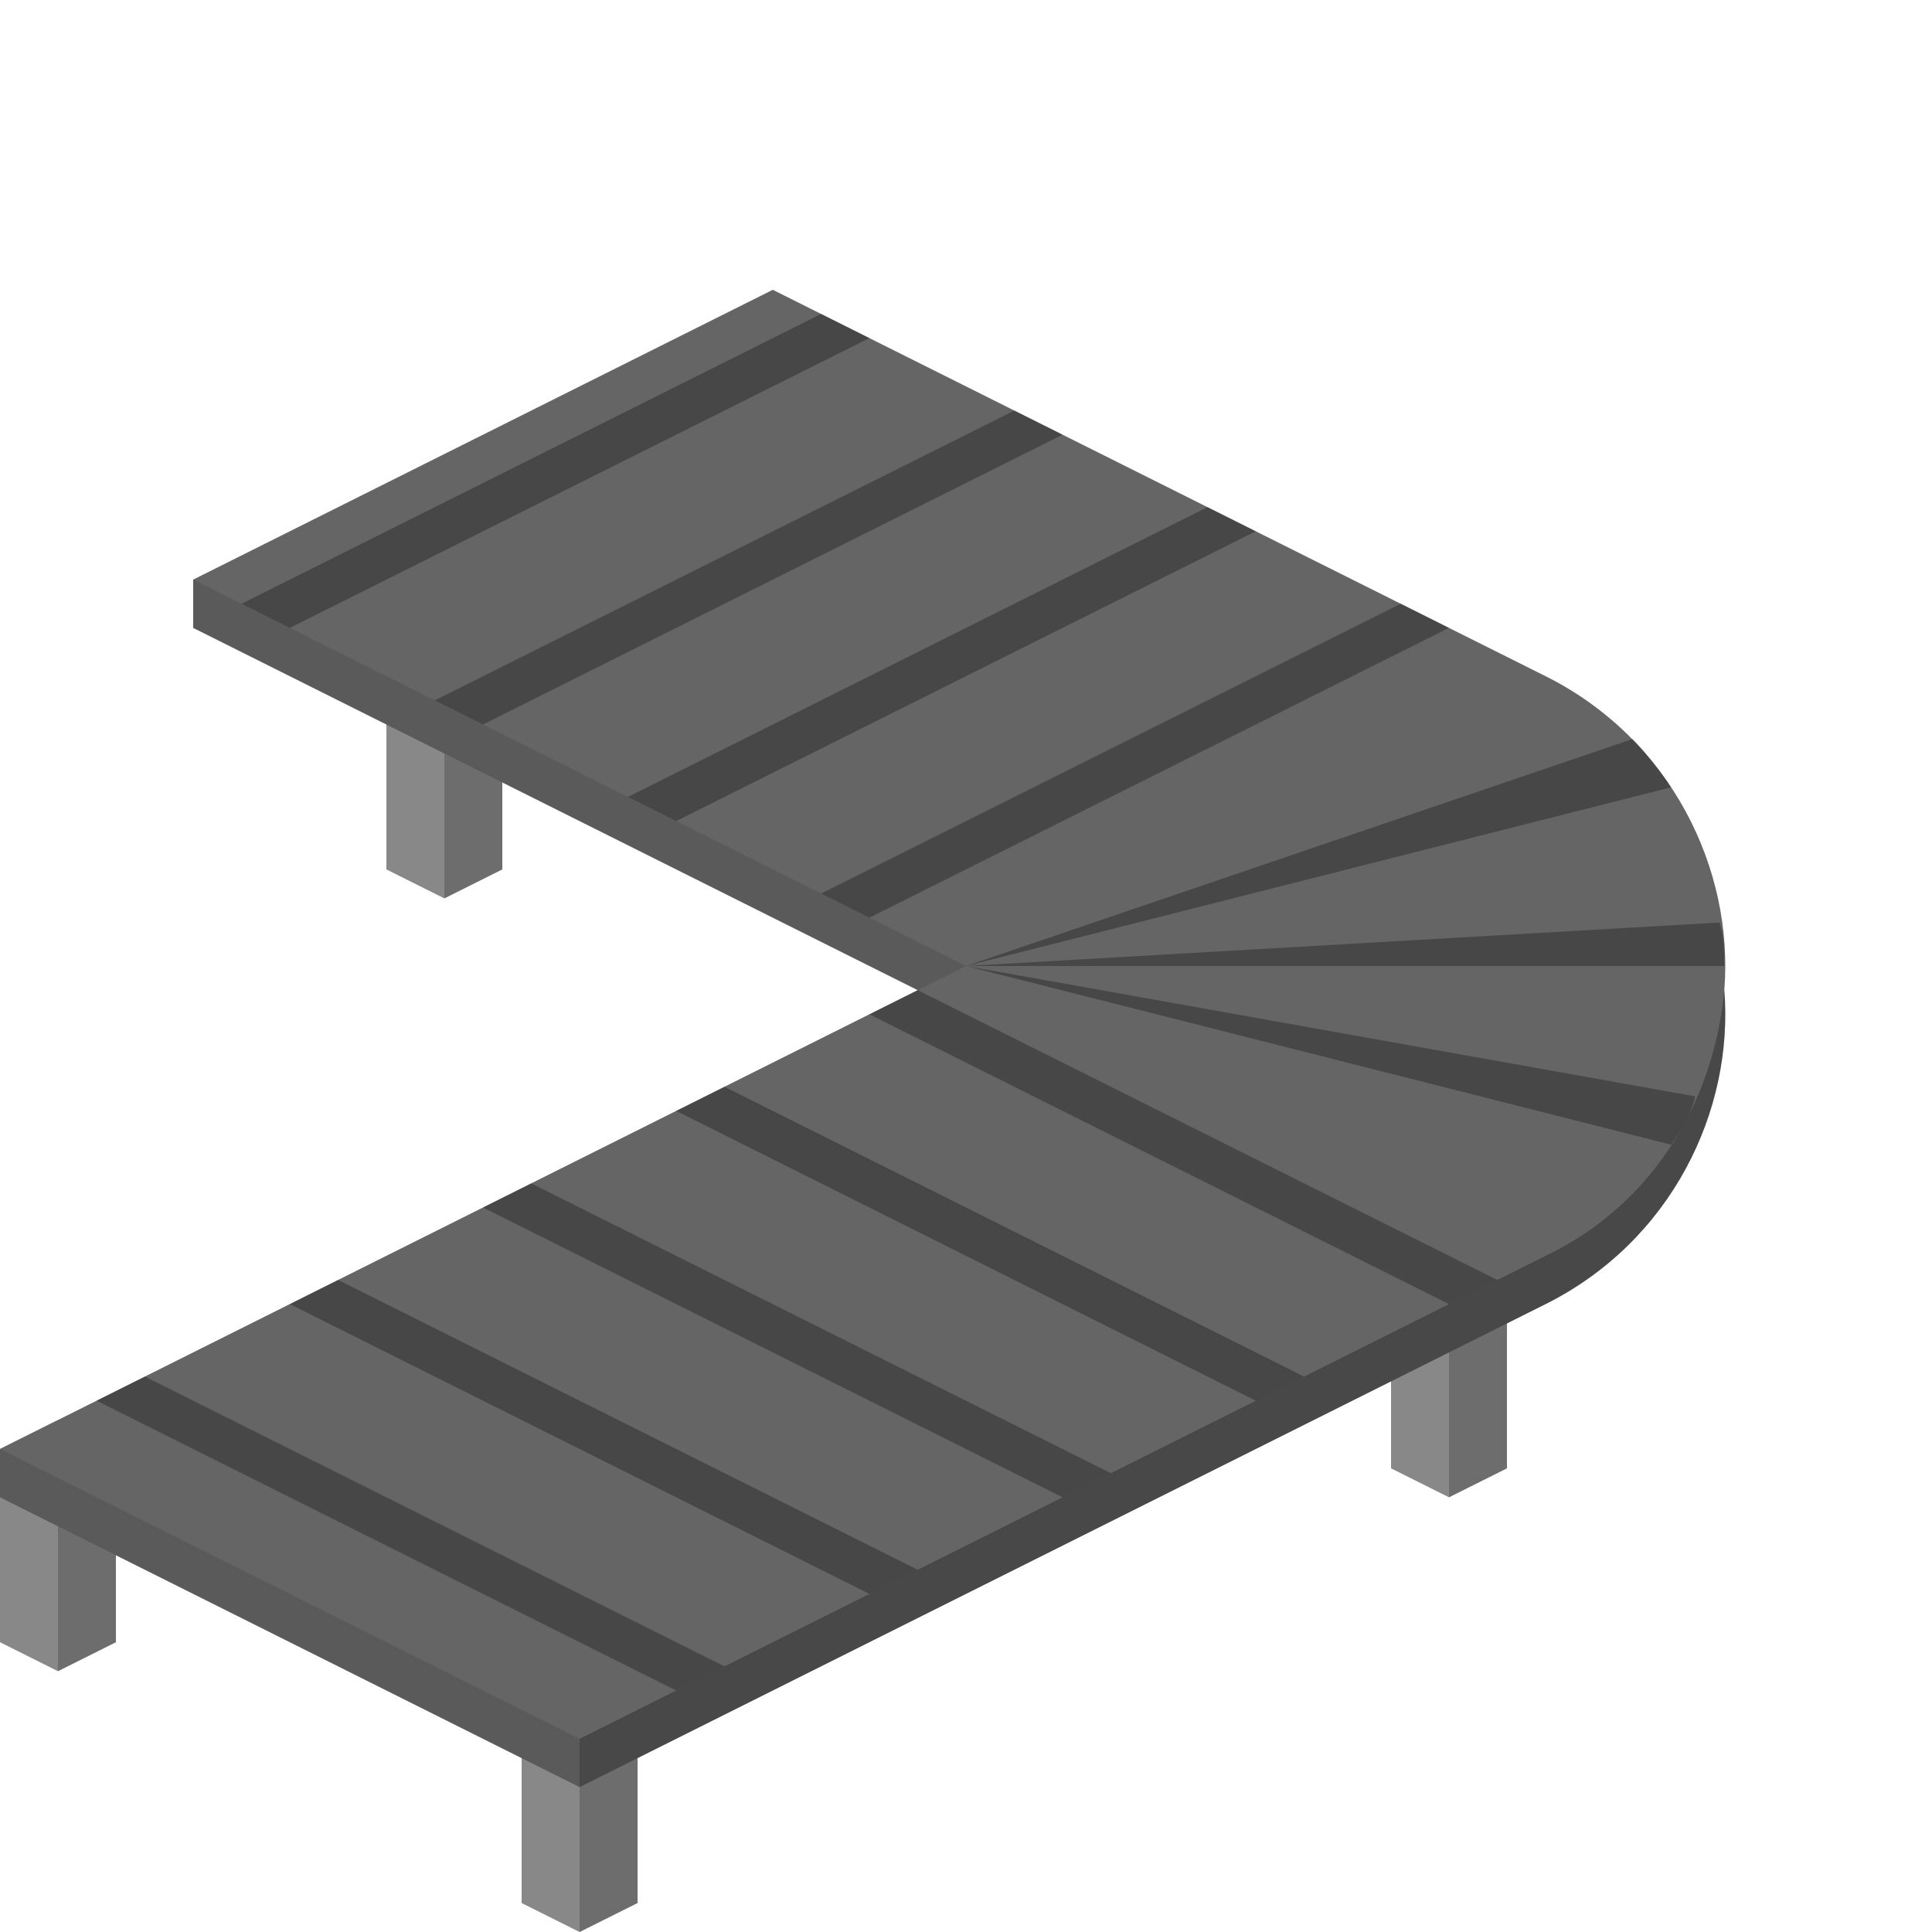 <?xml version="1.0" encoding="utf-8"?>
<!-- Generator: Adobe Illustrator 18.1.0, SVG Export Plug-In . SVG Version: 6.00 Build 0)  -->
<svg version="1.1" id="Layer_1" xmlns="http://www.w3.org/2000/svg" xmlns:xlink="http://www.w3.org/1999/xlink" x="0px" y="0px"
	 viewBox="0 0 40 40" enable-background="new 0 0 40 40" xml:space="preserve">
<g>
	<g>
		<polygon fill="#999999" points="10.8,35.4 10.8,39.4 12,40 13.2,39.4 13.2,35.4 12,34.8 		"/>
		<polygon opacity="0.11" points="12,40 10.8,39.4 10.8,35.4 12,36 		"/>
		<polygon opacity="0.29" points="12,40 13.2,39.4 13.2,35.4 12,36 		"/>
	</g>
	<g>
		<polygon fill="#999999" points="0,30 0,34 1.2,34.6 2.4,34 2.4,30 1.2,29.4 		"/>
		<polygon opacity="0.11" points="1.2,34.6 0,34 0,30 1.2,30.6 		"/>
		<polygon opacity="0.29" points="1.2,34.6 2.4,34 2.4,30 1.2,30.6 		"/>
	</g>
	<g>
		<polygon fill="#999999" points="8,14 8,18 9.2,18.6 10.4,18 10.4,14 9.2,13.4 		"/>
		<polygon opacity="0.11" points="9.2,18.6 8,18 8,14 9.2,14.6 		"/>
		<polygon opacity="0.29" points="9.2,18.6 10.4,18 10.4,14 9.2,14.6 		"/>
	</g>
	<g>
		<polygon fill="#999999" points="28.8,26.4 28.8,30.4 30,31 31.2,30.4 31.2,26.4 30,25.8 		"/>
		<polygon opacity="0.11" points="30,31 28.8,30.4 28.8,26.4 30,27 		"/>
		<polygon opacity="0.29" points="30,31 31.2,30.4 31.2,26.4 30,27 		"/>
	</g>
	<path fill="#656565" d="M32,14L16,6L4,12v1l15,7.5L0,30v1l12,6l20-10c2.6-1.3,3.9-4,3.7-6.5C35.9,18,34.6,15.3,32,14z"/>
	<polygon opacity="0.11" points="0,30 12,36 12,37 0,31 	"/>
	<polygon opacity="0.3" points="14,35 15,34.5 3,28.5 2,29 	"/>
	<polygon opacity="0.3" points="18,33 19,32.5 7,26.5 6,27 	"/>
	<polygon opacity="0.3" points="22,31 23,30.5 11,24.5 10,25 	"/>
	<polygon opacity="0.3" points="26,29 27,28.5 15,22.5 14,23 	"/>
	<polygon opacity="0.3" points="30,27 31,26.5 19,20.5 18,21 	"/>
	<polygon opacity="0.3" points="18,19 17,18.5 29,12.5 30,13 	"/>
	<polygon opacity="0.3" points="14,17 13,16.5 25,10.5 26,11 	"/>
	<polygon opacity="0.3" points="10,15 9,14.5 21,8.5 22,9 	"/>
	<polygon opacity="0.3" points="6,13 5,12.5 17,6.5 18,7 	"/>
	<path opacity="0.3" d="M34.6,23.7c0.2-0.3,0.4-0.6,0.5-1L20,20L34.6,23.7z"/>
	<path opacity="0.3" d="M20,20h15.7c0-0.3,0-0.6-0.1-0.9L20,20z"/>
	<path opacity="0.3" d="M34.6,16.3c-0.2-0.3-0.5-0.7-0.8-1L20,20L34.6,16.3z"/>
	<polygon opacity="0.11" points="20,20 4,12 4,13 19,20.5 	"/>
	<path opacity="0.29" d="M32,26L12,36v1l20-10c2.6-1.3,3.9-4,3.7-6.5C35.5,22.7,34.3,24.9,32,26z"/>
</g>
</svg>
